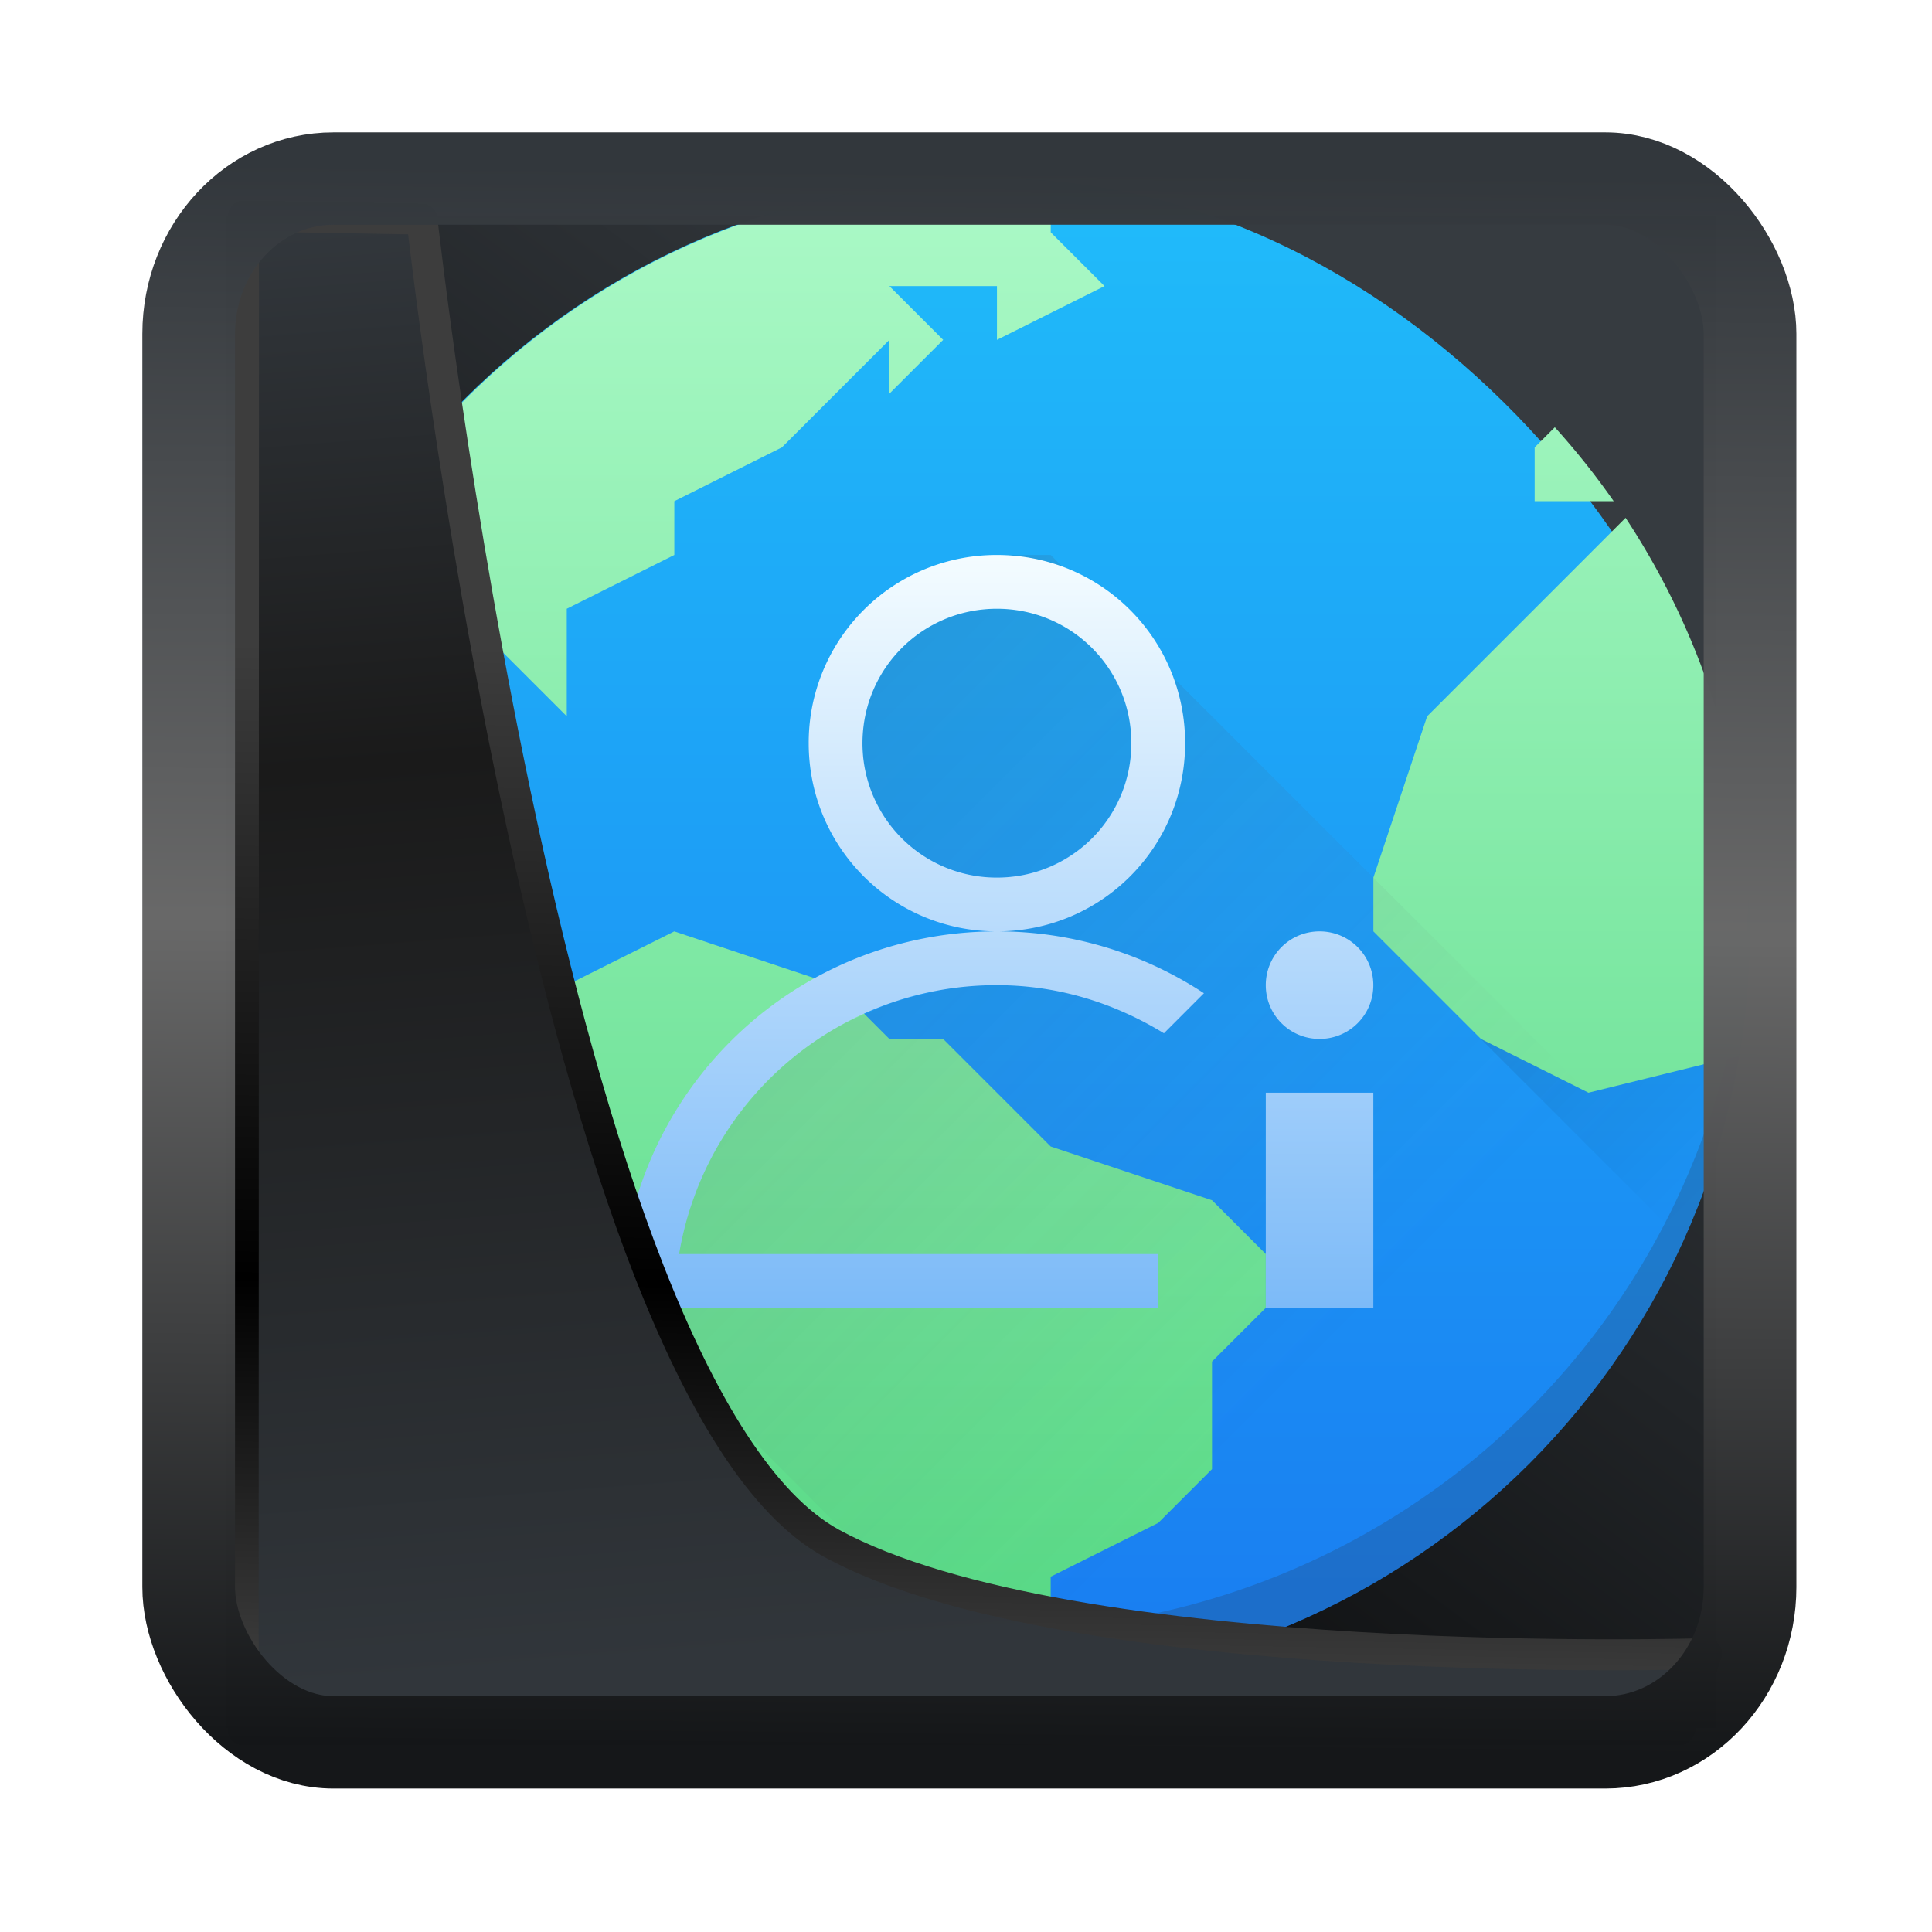 <!-- Created with Inkscape (http://www.inkscape.org/) -->
<svg xmlns:inkscape="http://www.inkscape.org/namespaces/inkscape" xmlns:sodipodi="http://sodipodi.sourceforge.net/DTD/sodipodi-0.dtd" xmlns:xlink="http://www.w3.org/1999/xlink" xmlns="http://www.w3.org/2000/svg" xmlns:svg="http://www.w3.org/2000/svg" width="24" height="24" version="1.1" viewBox="0 0 24 24" id="svg22" sodipodi:docname="preferences-online-accounts.svg" inkscape:version="1.1.2 (0a00cf5339, 2022-02-04)">
  <sodipodi:namedview id="namedview24" pagecolor="#ffffff" bordercolor="#666666" borderopacity="1.0" inkscape:showpageshadow="2" inkscape:pageopacity="0.0" inkscape:pagecheckerboard="0" inkscape:deskcolor="#d1d1d1" showgrid="false" inkscape:zoom="25.62" inkscape:cx="-2.0296643" inkscape:cy="16.783763" inkscape:window-width="3440" inkscape:window-height="1356" inkscape:window-x="0" inkscape:window-y="0" inkscape:window-maximized="1" inkscape:current-layer="svg22" inkscape:pageshadow="2"/>
  <defs id="defs12">
    <linearGradient inkscape:collect="always" id="linearGradient917">
      <stop style="stop-color:#000000;stop-opacity:0.996" offset="0" id="stop913"/>
      <stop style="stop-color:#353a3f;stop-opacity:0.996" offset="1" id="stop915"/>
    </linearGradient>
    <linearGradient id="linearGradient1005-3-3" x1="5.253" x2="9.382" y1="15.383" y2="2.942" gradientTransform="matrix(1,0,0,1,1.632,-0.617)" gradientUnits="userSpaceOnUse">
      <stop stop-color="#fa8200" offset="0" id="stop2"/>
      <stop stop-color="#ff9600" offset=".37" id="stop4"/>
      <stop stop-color="#ffb400" offset="1" id="stop6"/>
    </linearGradient>
    <filter id="filter4014" x="-0.062" y="-0.058" width="1.125" height="1.115" color-interpolation-filters="sRGB">
      <feGaussianBlur stdDeviation="1.094" id="feGaussianBlur9"/>
    </filter>
    <linearGradient inkscape:collect="always" xlink:href="#linearGradient3487" id="linearGradient3403" gradientUnits="userSpaceOnUse" x1="6.949" y1="4.555" x2="11.215" y2="59.052"/>
    <linearGradient id="linearGradient3487">
      <stop style="stop-color:#32373c;stop-opacity:1" offset="0" id="stop3481"/>
      <stop id="stop3483" offset="0.368" style="stop-color:#1a1a1a;stop-opacity:1"/>
      <stop style="stop-color:#31363b;stop-opacity:1" offset="1" id="stop3485"/>
    </linearGradient>
    <linearGradient inkscape:collect="always" xlink:href="#linearGradient20604" id="linearGradient20558" gradientUnits="userSpaceOnUse" x1="25.802" y1="20.374" x2="25.111" y2="58.913"/>
    <linearGradient id="linearGradient20604">
      <stop id="stop20598" offset="0" style="stop-color:#3d3d3d;stop-opacity:1"/>
      <stop style="stop-color:#000000;stop-opacity:1" offset="0.618" id="stop20600"/>
      <stop id="stop20602" offset="1" style="stop-color:#3d3d3d;stop-opacity:1"/>
    </linearGradient>
    <filter inkscape:collect="always" style="color-interpolation-filters:sRGB" id="filter20720" x="-0.017" y="-0.016" width="1.034" height="1.033">
      <feGaussianBlur inkscape:collect="always" stdDeviation="0.147" id="feGaussianBlur20722"/>
    </filter>
    <linearGradient gradientTransform="translate(0.361,-0.13)" xlink:href="#linearGradient4555" id="linearGradient4557" x1="43.5" y1="64.012" x2="44.142" y2="0.306" gradientUnits="userSpaceOnUse"/>
    <linearGradient id="linearGradient4555">
      <stop style="stop-color:#141618;stop-opacity:1" offset="0" id="stop4551"/>
      <stop id="stop4559" offset="0.518" style="stop-color:#686868;stop-opacity:1"/>
      <stop style="stop-color:#31363b;stop-opacity:1" offset="1" id="stop4553"/>
    </linearGradient>
    <filter style="color-interpolation-filters:sRGB" id="filter4601" x="-0.03" width="1.06" y="-0.03" height="1.06">
      <feGaussianBlur stdDeviation="0.015" id="feGaussianBlur4603"/>
    </filter>
    <linearGradient inkscape:collect="always" xlink:href="#linearGradient917" id="linearGradient919" x1="7.401" y1="41.743" x2="33.063" y2="7.107" gradientUnits="userSpaceOnUse" gradientTransform="matrix(0.44,0,0,0.44,0.424,0.354)"/>
    <linearGradient xlink:href="#a" id="f" y1="545.798" y2="517.798" x2="0" gradientUnits="userSpaceOnUse"/>
    <linearGradient id="a">
      <stop style="stop-color:#197cf1" id="stop2-5"/>
      <stop offset="1" style="stop-color:#20bcfa" id="stop4-7"/>
    </linearGradient>
    <linearGradient gradientTransform="translate(384.571,515.798)" id="g" gradientUnits="userSpaceOnUse" x1="23" x2="30" xlink:href="#e" y1="13" y2="20"/>
    <linearGradient id="e">
      <stop offset="0" stop-color="#292c2f" id="stop25"/>
      <stop offset="1" stop-opacity="0" id="stop27"/>
    </linearGradient>
    <linearGradient gradientTransform="translate(384.571,515.798)" id="h" gradientUnits="userSpaceOnUse" x1="2" x2="2" y1="30" y2="2">
      <stop offset="0" stop-color="#54d883" id="stop31"/>
      <stop offset="1" stop-color="#abf9c7" id="stop33"/>
    </linearGradient>
    <linearGradient xlink:href="#c" id="i" y1="524.798" x1="393.571" y2="538.798" x2="407.571" gradientUnits="userSpaceOnUse"/>
    <linearGradient id="c">
      <stop style="stop-color:#383e51" id="stop14"/>
      <stop offset="1" style="stop-color:#655c6f;stop-opacity:0" id="stop16"/>
    </linearGradient>
    <linearGradient xlink:href="#b" id="j" y1="23" y2="9" x2="0" gradientUnits="userSpaceOnUse" gradientTransform="translate(384.571,515.798)"/>
    <linearGradient id="b">
      <stop style="stop-color:#7cbaf8" id="stop8"/>
      <stop offset="1" style="stop-color:#f4fcff" id="stop10"/>
    </linearGradient>
  </defs>
  <g transform="translate(1,1)">
    <rect style="display:inline;fill:url(#linearGradient919);fill-opacity:1;fill-rule:evenodd;stroke:none;stroke-width:0.408;stroke-linejoin:round;stroke-miterlimit:7.8" id="rect1192" width="18.51" height="18.786" x="1.815" y="1.682" ry="0" inkscape:label="arriere"/>
    <g id="g878" transform="matrix(0.668,0,0,0.668,0.696,-0.118)">
      <g transform="translate(-384.571,-515.798)" id="g50">
        <rect width="28" x="386.571" y="517.798" rx="14" height="28" style="fill:url(#f)" id="rect38"/>
        <path style="opacity:0.2;fill:url(#g);fill-rule:evenodd" d="m 414.301,529.068 -4.73,4.73 3.758,3.758 a 13.984,13.984 0 0 0 0.972,-8.488 z" id="path40"/>
        <path style="fill:url(#h)" d="m 400.571,517.798 a 14,14 0 0 0 -13.059,9 h 0.06 l 3,-1 1,1 1,1 v -2 l 2,-1 v -1 l 2,-1 2,-2 v 1 l 1,-1 -1,-1 h 2 v 1 l 2,-1 -1,-1 v -0.95 a 14,14 0 0 0 -1,-0.05 z m 10.375,4.625 -0.375,0.375 v 1 h 1.47 a 14,14 0 0 0 -1.095,-1.375 z m 1.316,1.684 -0.69,0.691 -2,2 -1,1 -1,3 v 1 l 1,1 1,1 2,1 2.79,-0.688 a 14,14 0 0 0 0.21,-2.312 14,14 0 0 0 -2.31,-7.691 z m -23.69,4.691 -1,1 h -0.839 c -0.05,0.34 -0.088,0.681 -0.113,1.023 v 0.002 l 1.951,0.975 1,1 2,1 1,1 -1,1 v 2 l 1,2 2,2 v 2.629 a 14,14 0 0 0 6,1.371 c 0.17,-0.003 0.34,-0.009 0.51,-0.018 l 0.49,-0.982 v -1 l 2,-1 1,-1 v -2 l 1,-1 v -1 l -1,-1 -3,-1 -1,-1 -1,-1 h -1 l -1,-1 -3,-1 -2,1 h -2 v -2 h -1 v -2 z" id="path42"/>
        <path style="opacity:0.2;fill:#292c2f" d="m 414.55,531.212 a 14,14 0 0 1 -13.979,13.586 14,14 0 0 1 -13.979,-13.414 14,14 0 0 0 -0.02,0.414 14,14 0 0 0 14,14 14,14 0 0 0 14,-14 14,14 0 0 0 -0.022,-0.586 z" id="path44"/>
        <path style="opacity:0.2;fill:url(#i);fill-rule:evenodd" d="m 400.571,524.798 c 0.218,0 0.43,0.022 0.635,0.063 h 0.004 c 0.205,0.037 0.401,0.098 0.592,0.17 l -0.23,-0.233 z m 0,1 a 2.493,2.493 0 0 0 -2.5,2.5 c 0,1.385 1.115,2.5 2.5,2.5 a 2.48,2.48 0 0 0 1.545,-0.545 l -1.545,1.545 -1.113,1.113 c -0.32,0.062 -0.632,0.142 -0.932,0.25 h -0.002 c -0.221,0.096 -0.446,0.189 -0.666,0.287 -0.068,0.031 -0.131,0.068 -0.199,0.1 a 5.983,5.983 0 0 0 -1.511,1.2 l -0.002,10e-4 a 6.061,6.061 0 0 0 -0.918,1.322 l -0.028,0.06 c -0.07,0.138 -0.134,0.28 -0.193,0.425 -0.02,0.051 -0.038,0.104 -0.057,0.156 -0.045,0.123 -0.09,0.245 -0.129,0.371 -0.016,0.056 -0.028,0.112 -0.043,0.168 a 5.908,5.908 0 0 0 -0.093,0.387 l -0.008,0.055 -1.106,1.105 7,7 h 14 v -10 l -1,1 -9,-9 -0.732,-0.73 c 0.071,0.19 0.132,0.386 0.17,0.591 v 0.004 c 0.037,0.207 0.062,0.418 0.062,0.635 l -1.545,1.545 a 2.48,2.48 0 0 0 0.545,-1.545 c 0,-1.385 -1.115,-2.5 -2.5,-2.5 z" id="path46"/>
        <path style="fill:url(#j)" d="m 400.571,524.798 a 3.492,3.492 0 0 0 -3.5,3.5 c 0,1.939 1.561,3.5 3.5,3.5 1.94,0 3.5,-1.561 3.5,-3.5 0,-1.939 -1.56,-3.5 -3.5,-3.5 z m 0,7 c -3.878,0 -7,3.122 -7,7 h 10 v -1 h -8.91 a 5.98,5.98 0 0 1 5.91,-5 c 1.147,0 2.2,0.34 3.106,0.895 l 0.744,-0.745 a 6.977,6.977 0 0 0 -3.85,-1.15 z m 0,-6 c 1.385,0 2.5,1.115 2.5,2.5 0,1.385 -1.115,2.5 -2.5,2.5 a 2.495,2.495 0 0 1 -2.5,-2.5 c 0,-1.385 1.115,-2.5 2.5,-2.5 z m 6,6 c -0.554,0 -1,0.446 -1,1 0,0.554 0.446,1 1,1 0.554,0 1,-0.446 1,-1 0,-0.554 -0.446,-1 -1,-1 z m -1,3 v 4 h 2 v -4 z" id="path48"/>
      </g>
    </g>
    <path style="display:inline;mix-blend-mode:normal;fill:url(#linearGradient3403);fill-opacity:1;stroke:url(#linearGradient20558);stroke-width:1.162;stroke-linecap:butt;stroke-linejoin:round;stroke-miterlimit:4;stroke-dasharray:none;stroke-opacity:1;filter:url(#filter20720)" d="M 4.704,3.981 4.691,60.802 H 58.595 l 1.022,-2.866 c 0,0 -23.875,0.766 -32.844,-4.14 C 16.258,48.042 11.401,4.098 11.401,4.098 Z" id="path1686" sodipodi:nodetypes="ccccscc" transform="matrix(0.331,0,0,0.331,0.468,0.365)" inkscape:label="folder"/>
    <rect style="display:inline;fill:none;fill-opacity:1;stroke:url(#linearGradient4557);stroke-width:3.714;stroke-linejoin:round;stroke-miterlimit:7.8;stroke-dasharray:none;stroke-opacity:0.995;filter:url(#filter4601)" id="rect4539" width="62.567" height="62.867" x="1.032" y="0.596" ry="6.245" rx="5.803" transform="matrix(0.31,0,0,0.309,1.024,1.034)" inkscape:label="contour"/>
  </g>
</svg>
